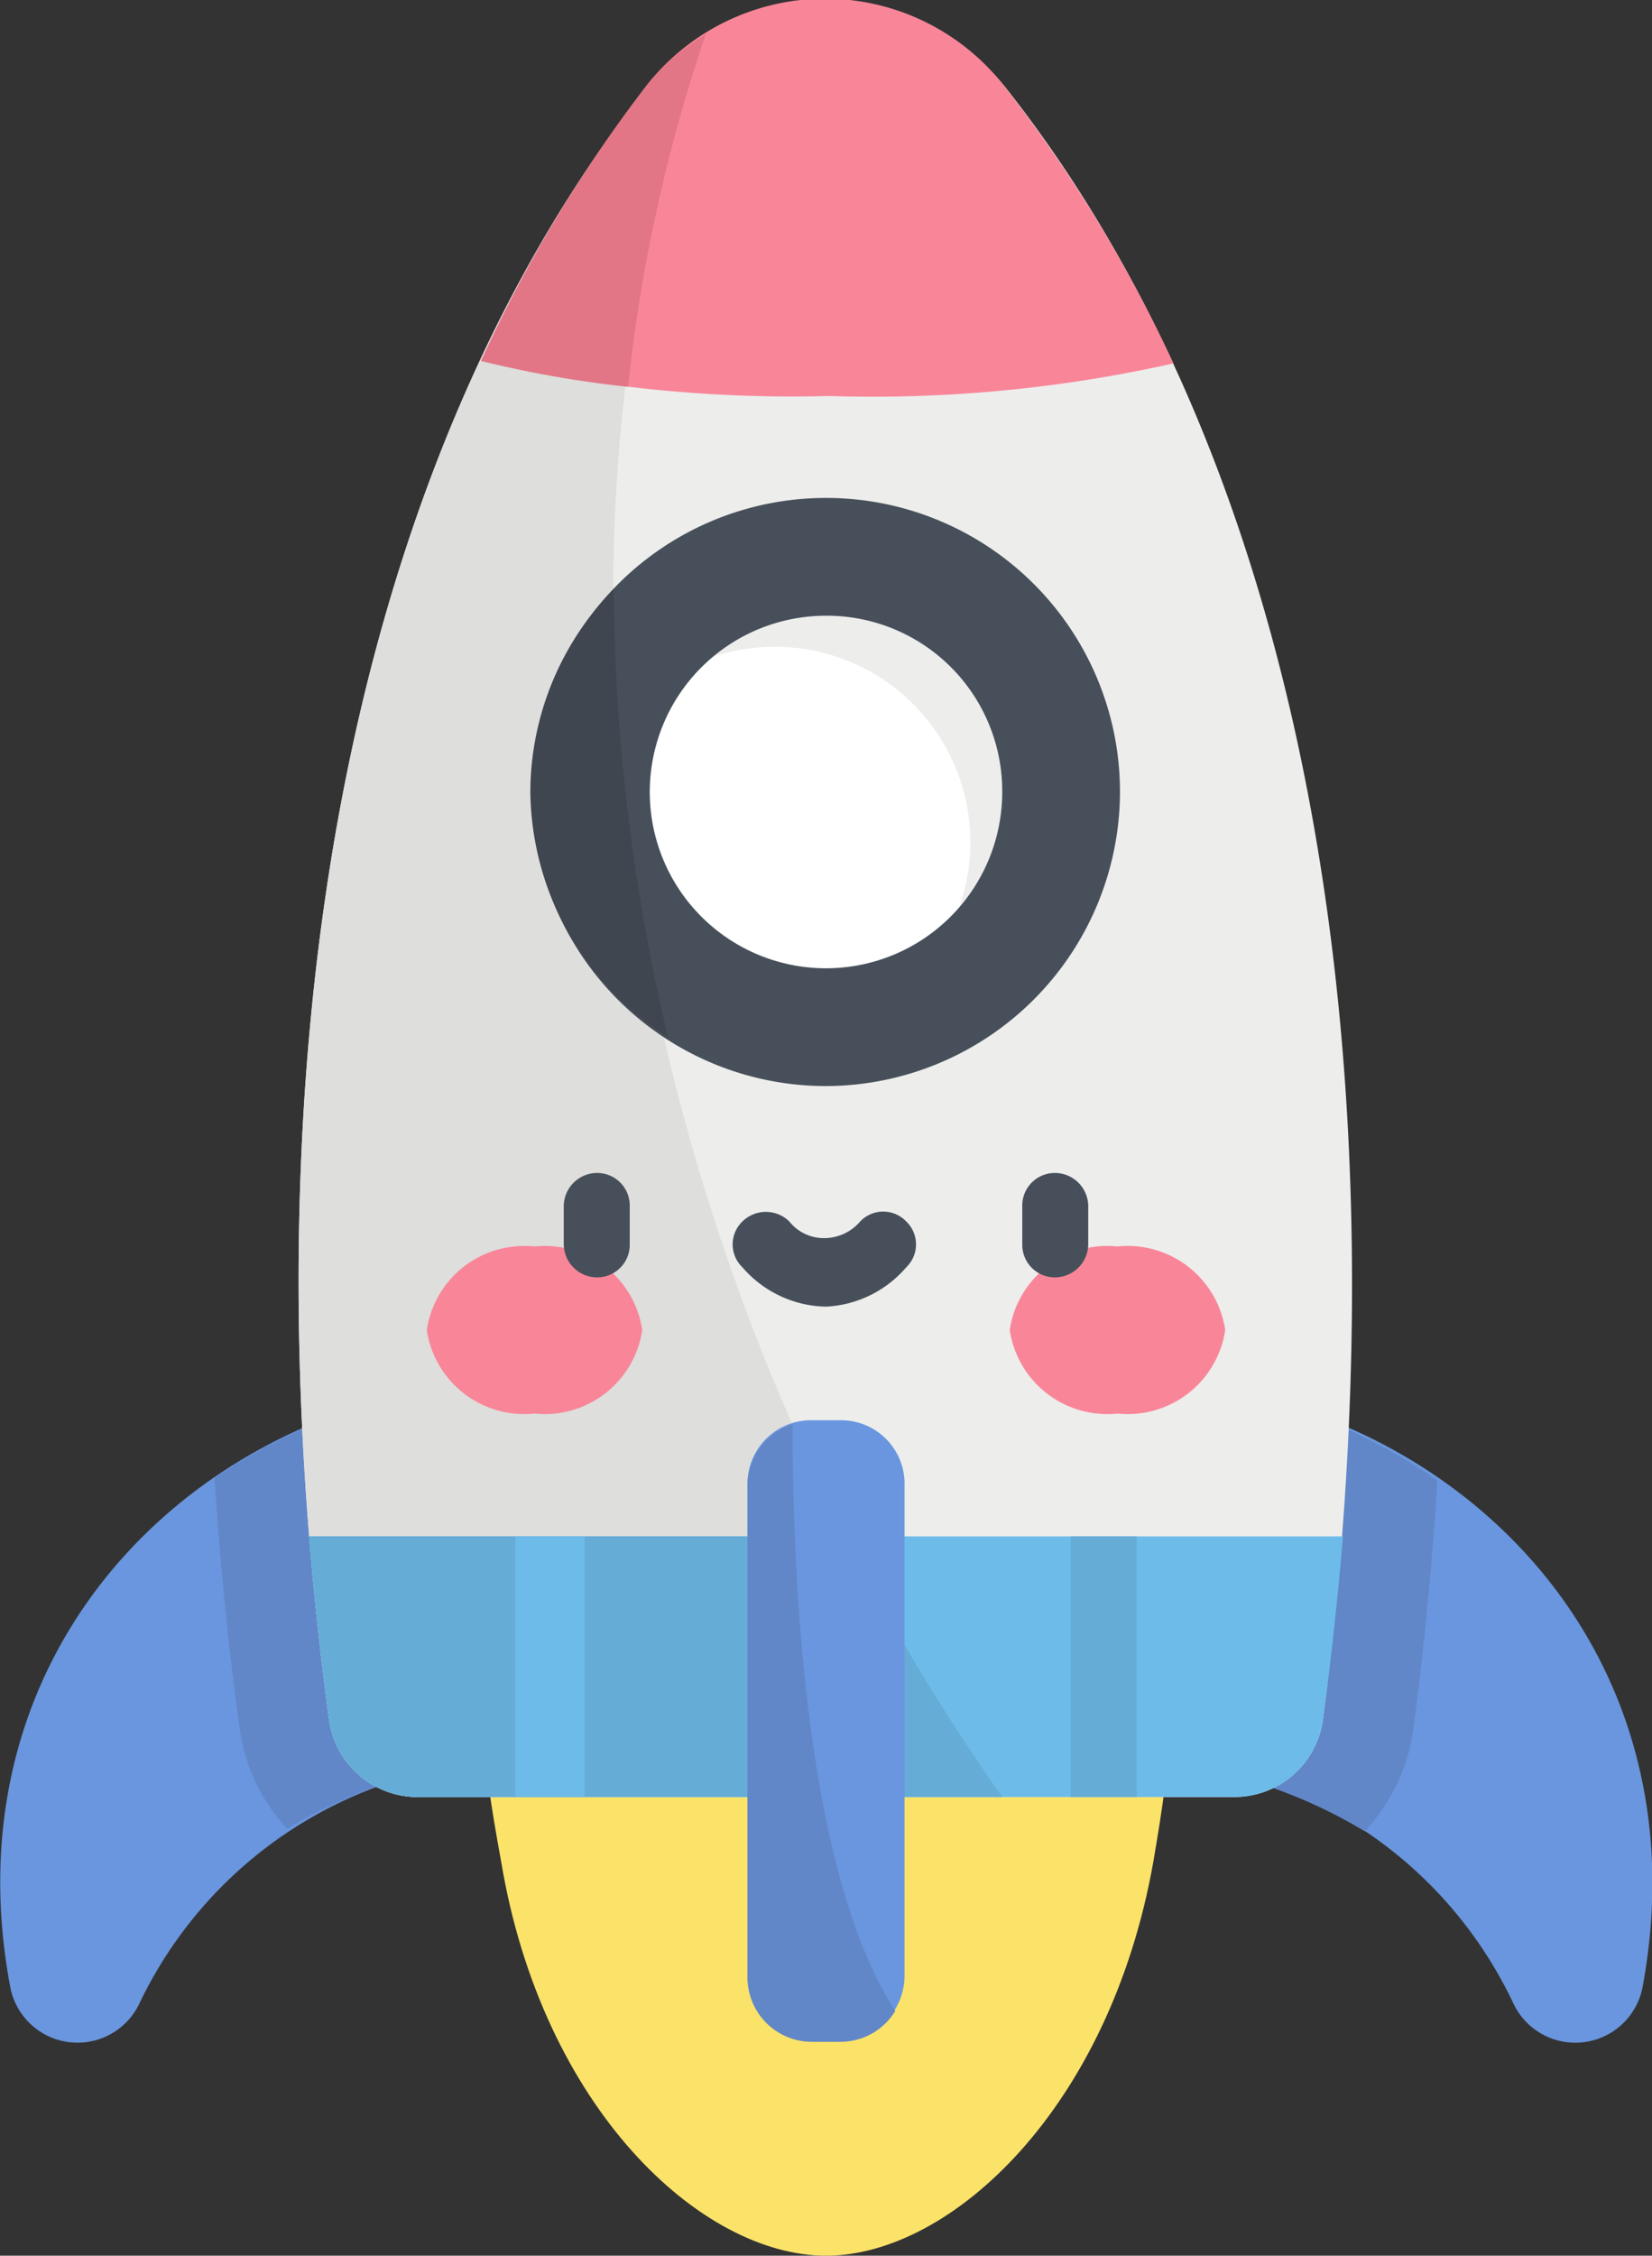 <svg id="Layer_1" data-name="Layer 1" xmlns="http://www.w3.org/2000/svg" viewBox="0 0 19.78 27"><rect x="0" y="0" width="19.78" height="27" fill="#333333" stroke="none"/><defs><style>.cls-1{fill:#fbe369;}.cls-2{fill:#6996df;}.cls-3{fill:#6187c8;}.cls-4{fill:#ededec;}.cls-5{fill:#dededc;}.cls-6{fill:#fff;}.cls-7{fill:#47505a;}.cls-8{fill:#404650;}.cls-9{fill:#f98698;}.cls-10{fill:#6dbbe9;}.cls-11{fill:#65acd7;}.cls-12{fill:#e37686;}</style></defs><title>starter kit</title><path class="cls-1" d="M9.89,27c1.5,0,3.4-1.77,3.92-4.72.44-2.57.54-4.19-3.92-4.19S5.53,19.71,6,22.28C6.49,25.23,8.39,27,9.89,27Z"/><path class="cls-2" d="M6.41,16.51c-3.75,0-7.08,3-6.29,7.26A.82.82,0,0,0,1.66,24a5.11,5.11,0,0,1,5.05-2.91Z"/><path class="cls-2" d="M13.37,16.51c3.75,0,7.08,3,6.3,7.26a.82.82,0,0,1-1.55.21,5.11,5.11,0,0,0-5.05-2.91Z"/><path class="cls-3" d="M13.37,16.51l-.3,4.56a5.92,5.92,0,0,1,3.27.85,2.26,2.26,0,0,0,.58-1.2c.13-1,.23-2,.29-3A6.78,6.78,0,0,0,13.37,16.51Z"/><path class="cls-3" d="M6.41,16.51a6.81,6.81,0,0,0-3.84,1.18q.09,1.48.3,3a2.18,2.18,0,0,0,.57,1.2,5.92,5.92,0,0,1,3.27-.85Z"/><path class="cls-4" d="M15.84,20.58c1-7.67-.12-14.86-3.79-19.52a2.76,2.76,0,0,0-4.32,0C4.06,5.72,2.9,12.91,3.94,20.58A1.07,1.07,0,0,0,5,21.51h9.78A1.07,1.07,0,0,0,15.84,20.58Z"/><path class="cls-5" d="M8.45.42a2.91,2.91,0,0,0-.72.64C4.06,5.72,2.9,12.91,3.94,20.58A1.07,1.07,0,0,0,5,21.51h7C7.8,15.54,6,7.43,8.45.42Z"/><path class="cls-6" d="M12.71,9.48A2.82,2.82,0,1,1,9.89,6.66,2.82,2.82,0,0,1,12.71,9.48Z"/><path class="cls-4" d="M9.89,6.66A2.82,2.82,0,0,0,7.08,9.28a2.34,2.34,0,1,1,3,3,2.82,2.82,0,0,0-.2-5.63Z"/><path class="cls-7" d="M9.89,13a3.52,3.52,0,1,1,3.52-3.52A3.53,3.53,0,0,1,9.89,13Zm0-5.63A2.11,2.11,0,1,0,12,9.48,2.1,2.1,0,0,0,9.89,7.37Z"/><path class="cls-8" d="M7.35,7.05a3.48,3.48,0,0,0-1,2.43A3.52,3.52,0,0,0,8,12.42,23.77,23.77,0,0,1,7.35,7.05Z"/><path class="cls-9" d="M14.05,4.35A17,17,0,0,0,12,1,2.72,2.72,0,0,0,7.76,1a17,17,0,0,0-2,3.32,16.49,16.49,0,0,0,4.16.42A16.49,16.49,0,0,0,14.05,4.35Z"/><path class="cls-10" d="M3.7,18.39q.09,1.08.24,2.19A1.07,1.07,0,0,0,5,21.51h9.78a1.07,1.07,0,0,0,1.06-.93q.15-1.11.24-2.19Z"/><path class="cls-11" d="M10.12,18.39H3.7q.09,1.08.24,2.19A1.07,1.07,0,0,0,5,21.51h7A25.82,25.82,0,0,1,10.12,18.39Z"/><path class="cls-10" d="M6.17,18.39H7v3.12H6.17Z"/><path class="cls-11" d="M12.82,18.39h.79v3.12h-.79Z"/><path class="cls-2" d="M10.06,17H9.72a.76.76,0,0,0-.77.77v5.88a.77.77,0,0,0,.77.77h.34a.77.77,0,0,0,.77-.77V17.79A.76.76,0,0,0,10.06,17Z"/><path class="cls-9" d="M7.69,15.92a1.18,1.18,0,0,0-1.29-1,1.18,1.18,0,0,0-1.29,1,1.18,1.18,0,0,0,1.29,1A1.18,1.18,0,0,0,7.69,15.92Z"/><path class="cls-9" d="M14.67,15.92a1.18,1.18,0,0,0-1.29-1,1.18,1.18,0,0,0-1.29,1,1.18,1.18,0,0,0,1.29,1A1.18,1.18,0,0,0,14.67,15.92Z"/><path class="cls-7" d="M7.15,15.29a.4.4,0,0,1-.4-.4v-.45a.4.4,0,0,1,.4-.4.39.39,0,0,1,.39.4v.45A.39.39,0,0,1,7.15,15.29Z"/><path class="cls-7" d="M12.63,15.29a.39.39,0,0,1-.39-.4v-.45a.39.39,0,0,1,.39-.4.4.4,0,0,1,.4.4v.45A.4.4,0,0,1,12.63,15.29Z"/><path class="cls-7" d="M9.89,15.64a1.35,1.35,0,0,1-1-.47.38.38,0,0,1,0-.55.4.4,0,0,1,.56,0,.53.53,0,0,0,.42.2.57.57,0,0,0,.43-.2.38.38,0,0,1,.55,0,.38.38,0,0,1,0,.55A1.35,1.35,0,0,1,9.89,15.64Z"/><path class="cls-12" d="M8.45.41A2.68,2.68,0,0,0,7.76,1a17,17,0,0,0-2,3.32,12.89,12.89,0,0,0,1.76.31A19.51,19.51,0,0,1,8.45.41Z"/><path class="cls-3" d="M9.49,17.05a.77.77,0,0,0-.54.74v5.88a.77.77,0,0,0,.77.77h.34a.77.77,0,0,0,.66-.37C9.58,22.32,9.49,18.51,9.49,17.05Z"/></svg>